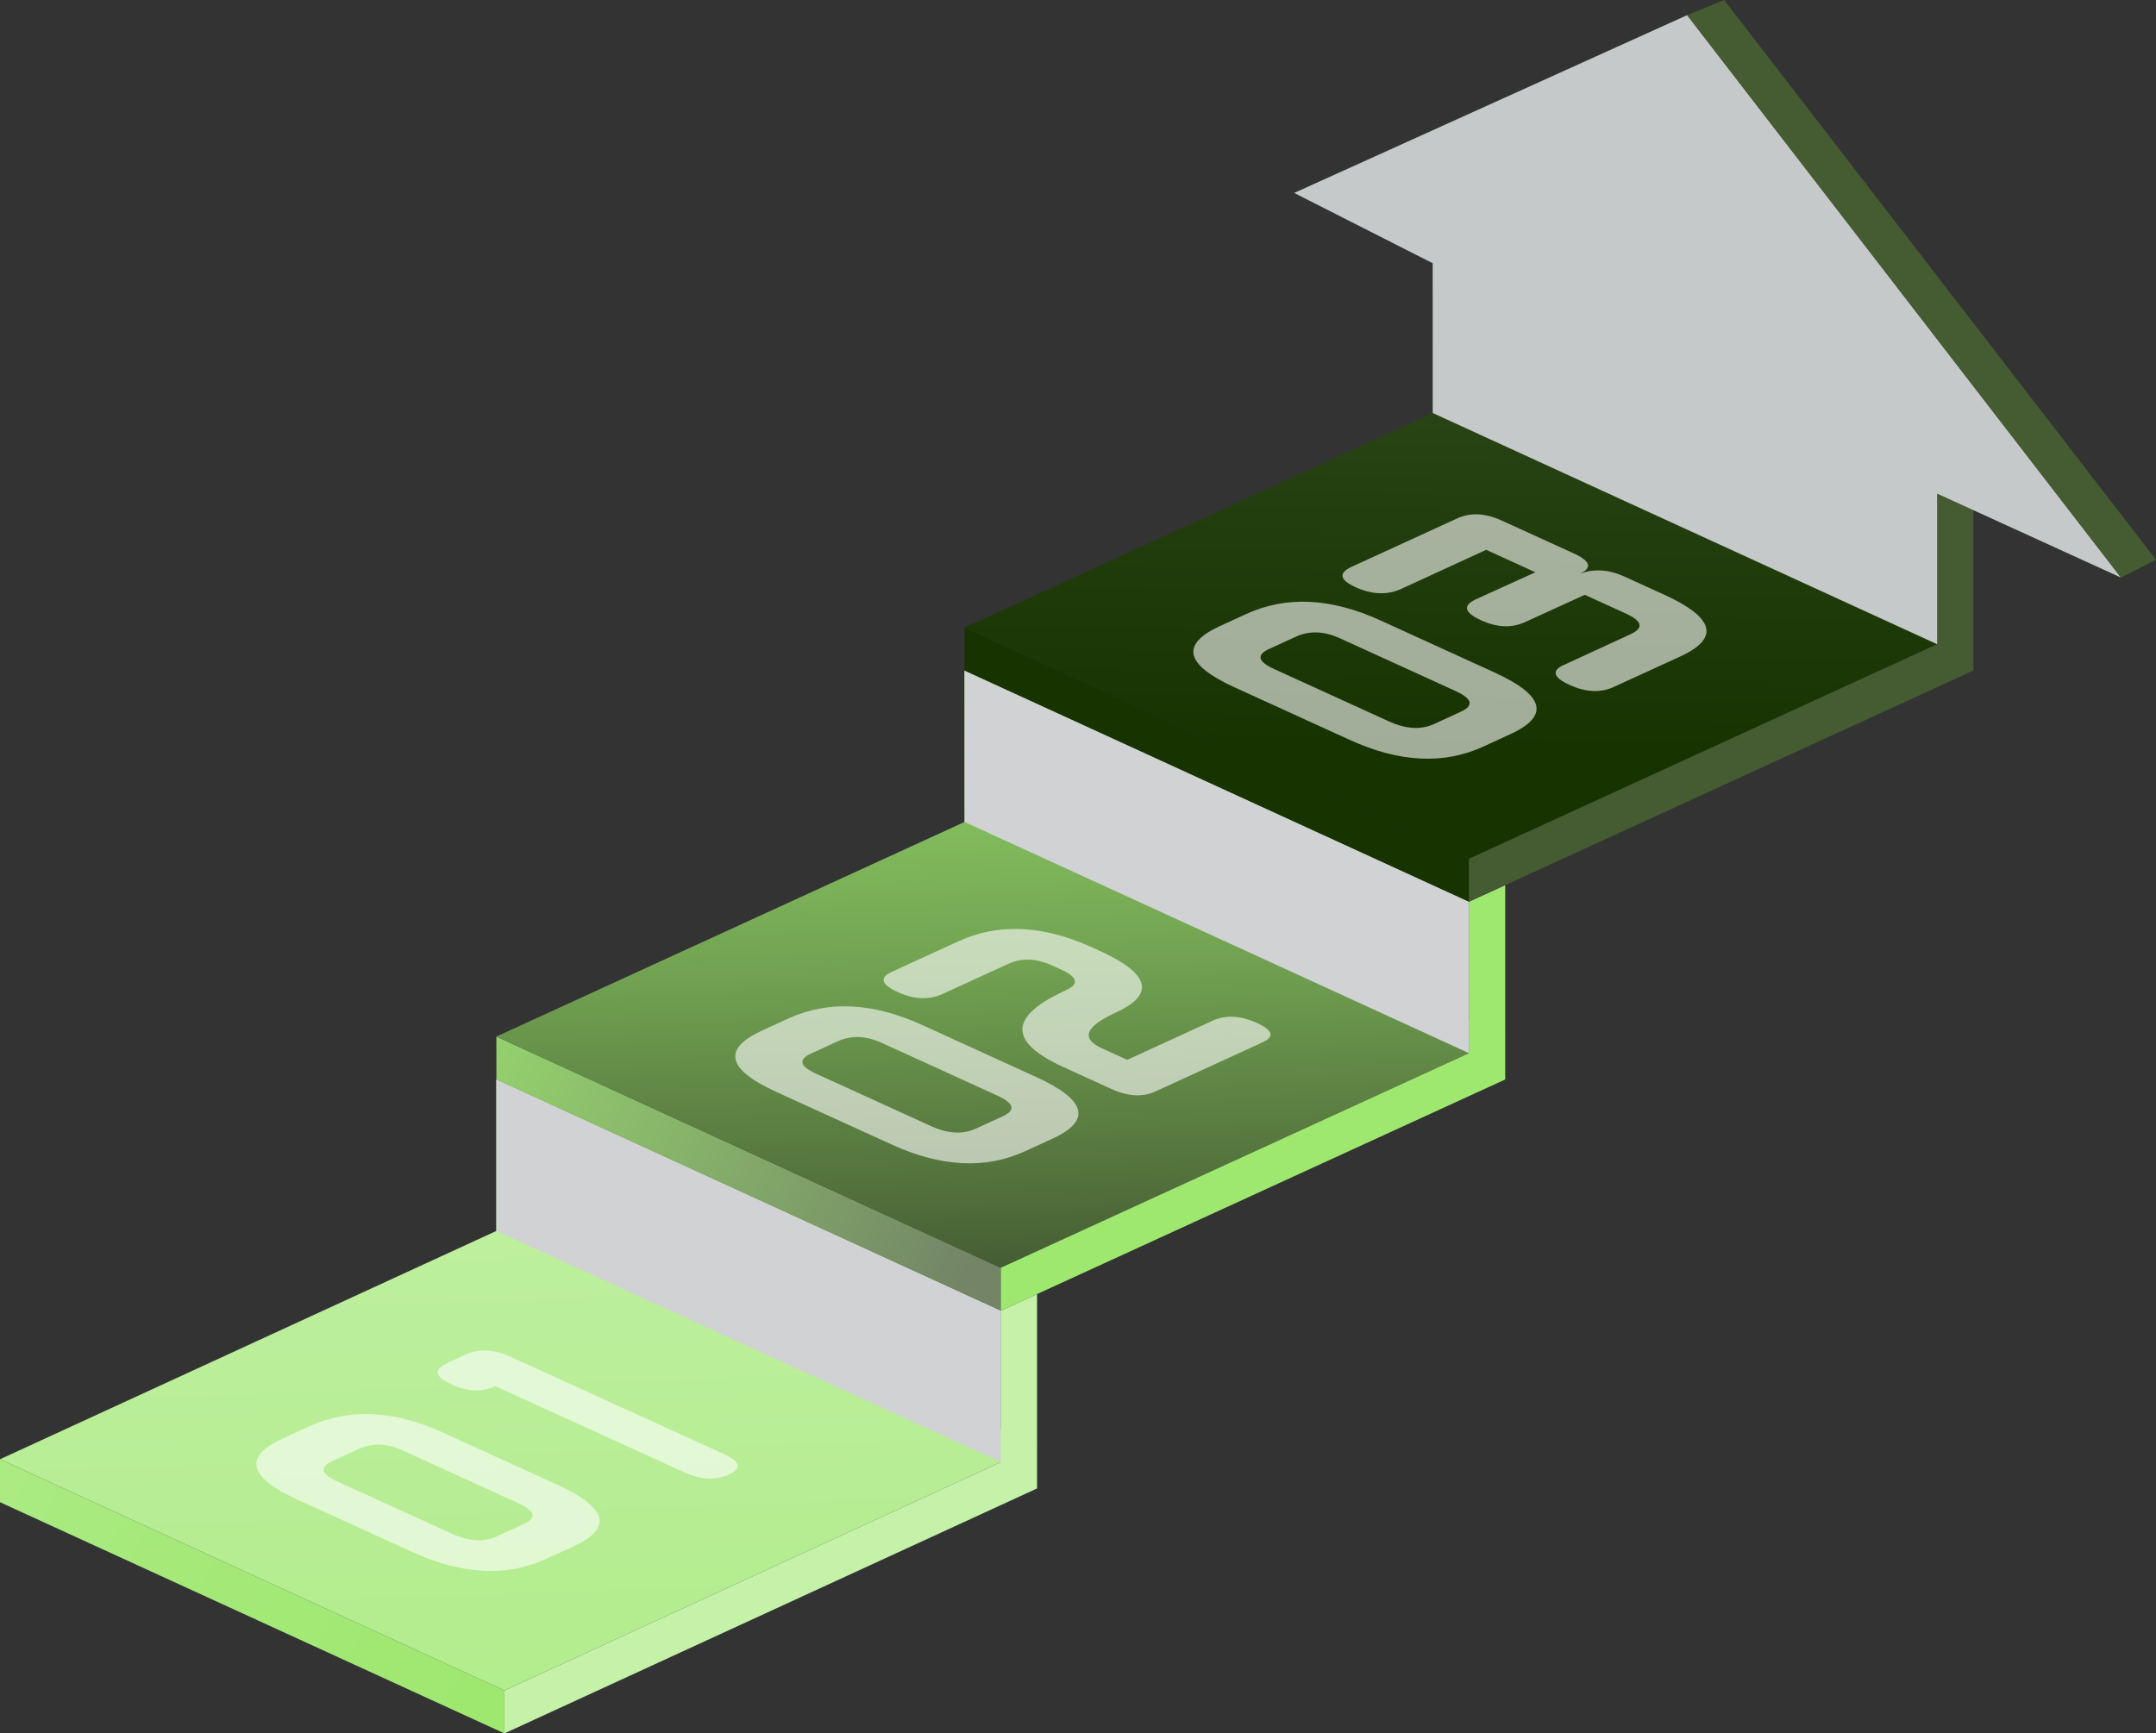 <?xml version="1.0" encoding="UTF-8"?>
<svg xmlns="http://www.w3.org/2000/svg" xmlns:xlink="http://www.w3.org/1999/xlink" viewBox="0 0 694.96 558.88">
  <rect x="0" y="0" width="694.96" height="558.88" fill="#333333" stroke="none"/>
  <defs>
    <style>
      .cls-1 {
        opacity: .6;
      }

      .cls-2 {
        fill: url(#linear-gradient-2);
      }

      .cls-3 {
        fill: #fff;
      }

      .cls-4 {
        fill: #d0d2d3;
      }

      .cls-4, .cls-5 {
        mix-blend-mode: multiply;
      }

      .cls-5 {
        fill: #c6c9ca;
      }

      .cls-6 {
        fill: none;
      }

      .cls-7 {
        fill: url(#linear-gradient-4);
      }

      .cls-8 {
        fill: url(#linear-gradient-3);
      }

      .cls-9 {
        fill: #455c33;
      }

      .cls-10 {
        fill: url(#linear-gradient-5);
      }

      .cls-11 {
        fill: #163300;
      }

      .cls-12 {
        fill: #9fe870;
      }

      .cls-13 {
        isolation: isolate;
      }

      .cls-14 {
        fill: url(#linear-gradient);
      }

      .cls-15 {
        fill: #c5f1a9;
      }
    </style>
    <linearGradient id="linear-gradient" x1="-60.41" y1="441.64" x2="149.3" y2="549.74" gradientUnits="userSpaceOnUse">
      <stop offset="0" stop-color="#b2ed8d"/>
      <stop offset=".57" stop-color="#a5e979"/>
      <stop offset="1" stop-color="#9fe870"/>
    </linearGradient>
    <linearGradient id="linear-gradient-2" x1="160.96" y1="288.95" x2="169.81" y2="545.78" gradientUnits="userSpaceOnUse">
      <stop offset="0" stop-color="#c5f1a9"/>
      <stop offset=".8" stop-color="#b6ed93"/>
      <stop offset="1" stop-color="#b2ed8d"/>
    </linearGradient>
    <linearGradient id="linear-gradient-3" x1="99.59" y1="305.35" x2="309.3" y2="413.45" gradientUnits="userSpaceOnUse">
      <stop offset="0" stop-color="#9fe870"/>
      <stop offset=".23" stop-color="#97d66e"/>
      <stop offset=".68" stop-color="#82a869"/>
      <stop offset="1" stop-color="#738566"/>
    </linearGradient>
    <linearGradient id="linear-gradient-4" x1="316.53" y1="158.18" x2="325.2" y2="409.62" gradientUnits="userSpaceOnUse">
      <stop offset="0" stop-color="#9fe870"/>
      <stop offset=".13" stop-color="#99df6c"/>
      <stop offset=".34" stop-color="#8ac862"/>
      <stop offset=".6" stop-color="#72a352"/>
      <stop offset=".9" stop-color="#516f3b"/>
      <stop offset="1" stop-color="#455c33"/>
    </linearGradient>
    <linearGradient id="linear-gradient-5" x1="501.15" y1="-48.38" x2="496.53" y2="241.72" gradientUnits="userSpaceOnUse">
      <stop offset="0" stop-color="#455c33"/>
      <stop offset=".4" stop-color="#344d21"/>
      <stop offset="1" stop-color="#163300"/>
    </linearGradient>
  </defs>
  <g class="cls-13">
    <g id="Layer_2" data-name="Layer 2">
      <g id="Layer_1-2" data-name="Layer 1">
        <g>
          <g>
            <g>
              <polygon class="cls-14" points="0 484.34 162.59 558.88 162.59 545.04 0 470.49 0 484.34"/>
              <polygon class="cls-2" points="322.59 471.41 334.28 466.06 322.59 460.7 322.59 422.59 160 348.04 160 396.87 0 470.49 162.59 545.04 322.59 471.41 322.59 471.41 322.59 471.41"/>
              <polygon class="cls-15" points="322.59 422.59 322.59 471.41 162.59 545.04 162.59 558.88 334.28 479.9 334.28 466.06 334.28 417.23 322.59 422.59"/>
              <polygon class="cls-4" points="160 396.87 322.59 471.41 322.59 422.59 160 348.04 160 396.87"/>
            </g>
            <g>
              <polygon class="cls-8" points="160 348.04 322.59 422.59 322.59 408.75 160 334.2 160 348.04"/>
              <polygon class="cls-7" points="473.51 339.56 485.19 334.2 473.51 328.84 473.51 290.73 310.91 216.19 310.91 265.01 160 334.2 322.59 408.75 473.5 339.56 473.51 339.56 473.51 339.56"/>
              <polygon class="cls-12" points="473.51 290.73 473.51 339.56 322.59 408.75 322.59 422.59 485.19 348.04 485.19 334.2 485.19 285.38 473.51 290.73"/>
              <polygon class="cls-4" points="310.91 265.01 473.51 339.56 473.51 290.73 310.91 216.19 310.91 265.01"/>
            </g>
            <g>
              <polygon class="cls-11" points="310.91 216.19 473.51 290.73 473.51 276.89 310.91 202.34 310.91 216.19"/>
              <g>
                <polygon class="cls-6" points="624.41 207.71 473.51 276.89 624.41 207.71 624.41 207.71"/>
                <polygon class="cls-10" points="543.83 4.89 417.17 62.21 461.82 84.87 461.82 133.16 310.91 202.34 473.51 276.89 624.41 207.71 624.41 207.71 624.41 196.99 624.41 159.15 636.1 164.49 683.67 186.22 543.83 4.89"/>
                <polygon class="cls-9" points="624.41 159.15 624.41 196.99 624.41 207.71 473.51 276.89 473.51 290.73 636.1 216.19 636.1 202.34 636.1 164.49 624.41 159.15"/>
                <polygon class="cls-5" points="624.41 207.71 624.41 159.15 683.67 186.22 543.83 4.89 417.17 62.21 461.82 84.87 461.82 133.16 624.41 207.71"/>
                <polygon class="cls-9" points="694.96 180.47 683.67 186.22 543.83 4.89 555.75 0 694.96 180.47"/>
              </g>
            </g>
          </g>
          <g class="cls-1">
            <path class="cls-3" d="M91.19,463.76l8.49-3.9c12.86-5.89,27.26-5.2,43.21,2.07l36.71,16.75c16.27,7.42,18,14.07,5.2,19.93l-8.75,4.01c-12.71,5.83-27.03,5.12-42.94-2.14l-37.19-16.97c-15.99-7.29-17.56-13.88-4.73-19.76ZM107.08,471.12c-4.21,1.93-3.68,4.1,1.59,6.5l37.03,16.89c5.45,2.49,10.27,2.76,14.48.83l8.62-3.96c4.32-1.98,3.76-4.21-1.69-6.7l-37.24-16.99c-5.13-2.34-9.86-2.51-14.18-.53l-8.62,3.95Z"/>
            <path class="cls-3" d="M235.04,475.38c-4.33,1.98-9.19,1.75-14.6-.73l-60.74-27.71c-4.35,2-9.07,1.8-14.14-.6-5.34-2.44-5.93-4.66-1.77-6.66l6.29-2.99c4.34-1.92,9.14-1.68,14.41.72l68.75,31.36c5.41,2.47,6.01,4.67,1.8,6.6Z"/>
          </g>
          <g class="cls-1">
            <path class="cls-3" d="M245.56,332.31l8.49-3.9c12.86-5.89,27.26-5.2,43.21,2.07l36.71,16.75c16.27,7.42,18,14.06,5.2,19.94l-8.75,4.01c-12.71,5.83-27.03,5.12-42.94-2.14l-37.18-16.96c-15.99-7.29-17.56-13.88-4.74-19.77ZM261.45,339.67c-4.21,1.93-3.68,4.1,1.59,6.5l37.03,16.89c5.45,2.49,10.27,2.76,14.48.83l8.62-3.95c4.32-1.98,3.76-4.21-1.68-6.7l-37.24-16.99c-5.13-2.34-9.85-2.52-14.18-.53l-8.62,3.95Z"/>
            <path class="cls-3" d="M287.58,313.28l21.42-9.82c12.86-5.9,27.26-5.21,43.21,2.07l2.23,1.02c16.27,7.42,18,14.07,5.2,19.93-9.87,4.53-11.34,8.37-4.41,11.53l8.11,3.7,27.99-12.83c4.11-1.7,8.7-1.39,13.79.9,5.17,2.36,5.82,4.43,1.95,6.24l-34.64,15.89c-4.18,1.92-8.98,1.61-14.41-.91l-15.38-7.02c-17.76-8.13-17.43-16.37,1-24.73,4.32-1.98,3.76-4.21-1.68-6.69l-2.76-1.26c-5.13-2.34-9.86-2.52-14.18-.54l-21.29,9.76c-4.37,1.94-9.15,1.72-14.35-.65-5.41-2.47-6.01-4.67-1.8-6.6Z"/>
          </g>
          <g class="cls-1">
            <path class="cls-3" d="M393.23,201.85l8.49-3.89c12.86-5.9,27.26-5.21,43.21,2.06l36.71,16.75c16.26,7.42,18,14.07,5.2,19.94l-8.75,4.02c-12.71,5.83-27.03,5.11-42.94-2.14l-37.18-16.97c-15.99-7.29-17.57-13.88-4.74-19.76ZM409.12,209.21c-4.2,1.93-3.67,4.1,1.59,6.5l37.03,16.89c5.45,2.49,10.28,2.76,14.49.84l8.62-3.95c4.32-1.99,3.76-4.22-1.68-6.7l-37.24-16.99c-5.13-2.34-9.86-2.52-14.18-.54l-8.62,3.95Z"/>
            <path class="cls-3" d="M504.23,214.33l21.36-9.85c4.35-1.99,3.82-4.22-1.59-6.7l-13.16-6-19.33,8.82c-4.27,1.96-8.97,1.74-14.11-.62-5.41-2.47-5.98-4.71-1.74-6.73l19.26-8.74-15.86-7.24-27.6,12.7c-4.42,1.94-9.24,1.73-14.43-.61-5.3-2.42-5.7-4.65-1.2-6.68l33.88-15.54c4.26-1.96,9.05-1.73,14.35.7l23.55,10.74c5.16,2.46,5.64,4.62,1.44,6.48,4.56-1.77,9.41-1.5,14.52.81l12.83,5.85c16.28,7.42,18,14.07,5.2,19.94l-21.42,9.82c-4.26,1.96-9.01,1.74-14.25-.65-5.34-2.43-5.92-4.61-1.73-6.53Z"/>
          </g>
        </g>
      </g>
    </g>
  </g>
</svg>